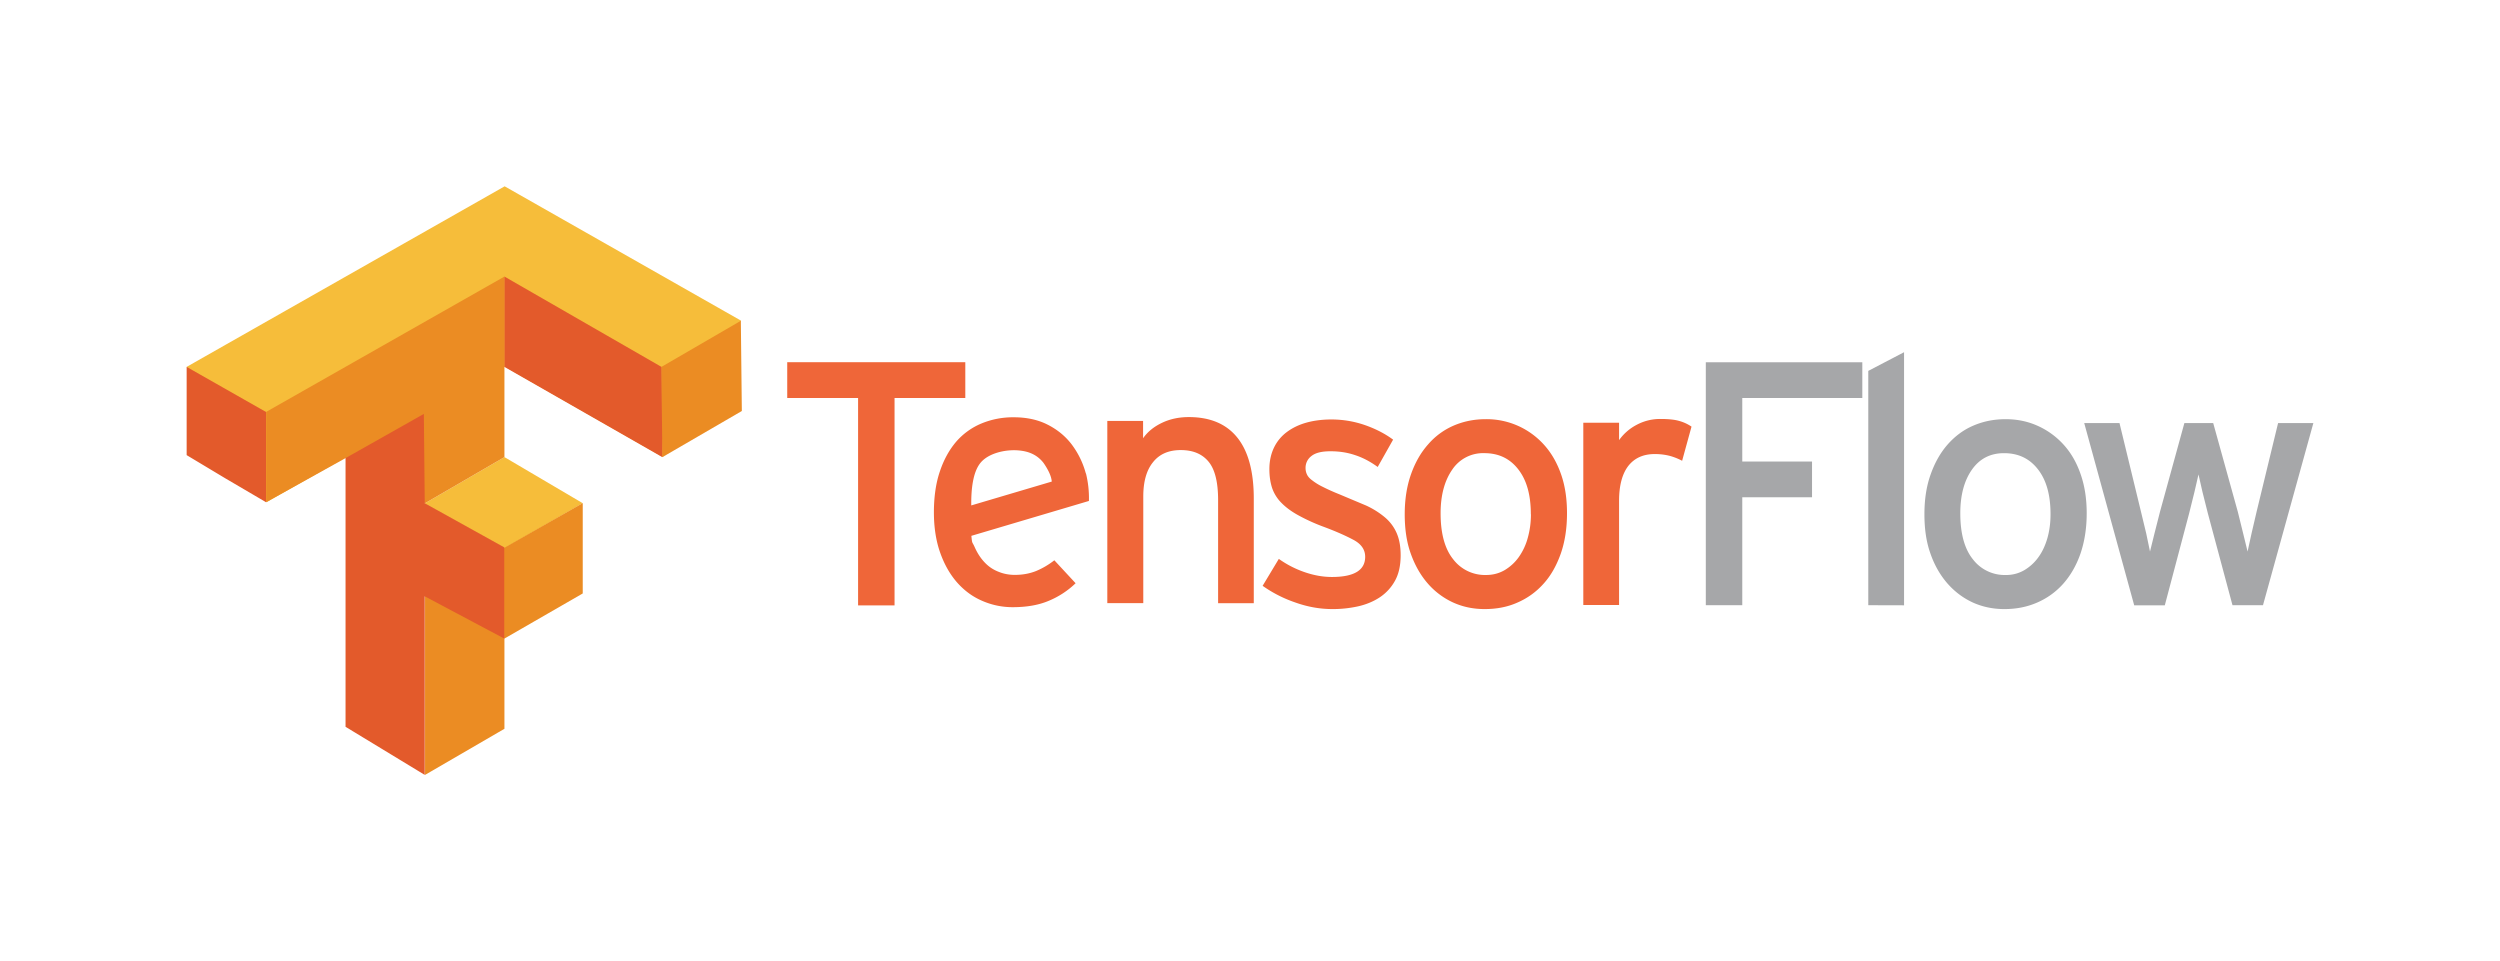 <?xml version="1.0" encoding="UTF-8" standalone="no"?>
<!DOCTYPE svg PUBLIC "-//W3C//DTD SVG 1.1//EN" "http://www.w3.org/Graphics/SVG/1.1/DTD/svg11.dtd">
<!-- Generated by Microsoft Visio, SVG Export tensorflow.svg tensorflow -->
<svg xmlns="http://www.w3.org/2000/svg" xmlns:xlink="http://www.w3.org/1999/xlink" xmlns:ev="http://www.w3.org/2001/xml-events"
		xmlns:v="http://schemas.microsoft.com/visio/2003/SVGExtensions/" width="3.493in" height="1.343in"
		viewBox="0 0 251.513 96.728" xml:space="preserve" color-interpolation-filters="sRGB" class="st6">
	<v:documentProperties v:langID="1033" v:viewMarkup="false"/>

	<style type="text/css">
	<![CDATA[
		.st1 {fill:#f6bd3a;stroke:none;stroke-linecap:butt;stroke-width:0.75}
		.st2 {fill:#eb8c23;stroke:none;stroke-linecap:butt;stroke-width:0.75}
		.st3 {fill:#e35a2b;stroke:none;stroke-linecap:butt;stroke-width:0.75}
		.st4 {fill:#ef6639;stroke:none;stroke-linecap:butt;stroke-width:0.75}
		.st5 {fill:#a6a7a9;stroke:none;stroke-linecap:butt;stroke-width:0.75}
		.st6 {fill:none;fill-rule:evenodd;font-size:12px;overflow:visible;stroke-linecap:square;stroke-miterlimit:3}
	]]>
	</style>

	<g v:mID="0" v:index="1" v:groupContext="foregroundPage">
		<title>tensorflow</title>
		<v:pageProperties v:drawingScale="1" v:pageScale="1" v:drawingUnits="19" v:shadowOffsetX="9" v:shadowOffsetY="-9"/>
		<g id="shape1-1" v:mID="1" v:groupContext="shape" transform="translate(18.75,-41.551)">
			<title>Sheet.1</title>
			<path d="M23.99 92.19 L31.98 87.55 L39.86 92.19 L31.98 96.73 L23.99 92.29 L23.99 92.19 ZM0 78.47 L32 60.3 L55.79 73.82
						 L47.91 87.55 L32.02 78.46 L8.03 92.09 L0 78.47 Z" class="st1"/>
		</g>
		<g id="shape2-3" v:mID="2" v:groupContext="shape" transform="translate(26.749,-18.75)">
			<title>Sheet.2</title>
			<path d="M15.99 87.55 L15.99 78.47 L23.87 73.93 L31.86 69.38 L31.86 78.47 L23.98 83.01 L23.98 92.09 L15.99 96.73 L15.99
						 87.55 ZM15.99 69.39 L7.99 64.85 L0 69.29 L0 60.2 L23.98 46.58 L23.98 64.75 L15.99 69.39 ZM39.78 60.21 L39.78
						 55.67 L47.77 51.03 L47.87 60.11 L39.88 64.75 L39.78 60.21 Z" class="st2"/>
		</g>
		<g id="shape3-5" v:mID="3" v:groupContext="shape" transform="translate(18.75,-18.75)">
			<title>Sheet.3</title>
			<path d="M15.99 91.89 L15.99 64.85 L23.87 60.4 L23.96 69.39 L31.96 73.83 L31.96 83.01 L23.96 78.76 L23.96 96.73 L15.99
						 91.89 ZM3.95 66.92 L0 64.55 L0 55.67 L7.99 60.21 L7.99 69.29 L3.95 66.92 ZM31.98 55.67 L31.98 46.58 L47.78
						 55.67 L47.87 64.75 L31.98 55.67 Z" class="st3"/>
		</g>
		<g id="shape4-7" v:mID="4" v:groupContext="shape" transform="translate(79.187,-35.438)">
			<title>Sheet.4</title>
			<path d="M10.8 75.49 L10.8 96.36 L7.13 96.36 L7.13 75.49 L0 75.49 L0 71.89 L17.92 71.89 L17.92 75.49 L10.8 75.49 ZM30.06
						 83.07 A10.318 10.318 0 0 1 30.36 85.85 L18.53 89.36 C18.62 90.24 18.59 89.88 18.87 90.51 C19.15 91.14
						 19.5 91.66 19.92 92.09 C20.34 92.52 20.8 92.8 21.3 92.99 C21.79 93.19 22.35 93.29 22.9 93.29 C23.69 93.29
						 24.38 93.16 25.02 92.91 A7.857 7.857 -180 0 0 26.88 91.82 L29.02 94.13 A8.684 8.684 0 0 1 26.29
						 95.91 C25.29 96.33 24.09 96.54 22.69 96.54 A7.601 7.601 0 0 1 19.64 95.91 C18.65 95.49 17.82 94.87 17.1
						 94.06 C16.38 93.24 15.81 92.24 15.39 91.05 C14.97 89.87 14.76 88.49 14.76 87 C14.76 85.44 14.96 84.05 15.36
						 82.88 C15.75 81.71 16.3 80.71 17 79.89 A6.853 6.853 0 0 1 19.53 78.06 A8.29 8.29 0 0 1 22.8 77.43
						 C24.1 77.43 25.24 77.68 26.2 78.17 C27.17 78.66 27.98 79.32 28.61 80.14 A8.546 8.546 0 0 1 30.05 83.09
						 L30.06 83.07 ZM26.62 83.9 C26.58 83.27 26.14 82.52 25.79 82.02 A3.072 3.072 -180 0 0 24.48 81.03 C23.94
						 80.81 23.21 80.72 22.57 80.75 C21.39 80.8 20.01 81.22 19.36 82.13 C18.7 83.04 18.5 84.62 18.52 86.3 L26.62
						 83.9 ZM43.36 96.14 L43.36 85.76 C43.36 83.9 43.02 82.61 42.36 81.85 C41.7 81.08 40.77 80.73 39.6 80.73 C38.39
						 80.73 37.46 81.13 36.81 81.95 C36.15 82.76 35.83 83.92 35.83 85.41 L35.83 96.13 L32.21 96.13 L32.21 77.8
						 L35.81 77.8 L35.81 79.54 C36.28 78.87 36.92 78.36 37.75 77.97 C38.58 77.58 39.47 77.41 40.42 77.41 C42.56
						 77.41 44.19 78.1 45.29 79.47 C46.4 80.85 46.95 82.9 46.95 85.62 L46.95 96.14 L43.36 96.14 L43.36 96.14 ZM61.73
						 91.31 C61.73 92.34 61.54 93.2 61.16 93.88 A4.726 4.726 0 0 1 59.64 95.54 C59.01 95.96 58.26 96.27 57.47
						 96.45 A11.815 11.815 0 0 1 54.87 96.73 C53.61 96.73 52.36 96.51 51.11 96.06 A12.858 12.858 0 0 1 47.84
						 94.39 L49.47 91.68 A10.181 10.181 -180 0 0 52.14 93.04 C53.06 93.35 53.95 93.5 54.81 93.5 C57.05 93.5
						 58.16 92.82 58.16 91.47 C58.16 90.77 57.79 90.21 57.03 89.79 C56.27 89.38 55.23 88.91 53.9 88.42 A18.904
						 18.904 0 0 1 51.41 87.28 C50.72 86.9 50.16 86.48 49.73 86.04 A3.938 3.938 0 0 1 48.8 84.56 C48.62 84.01
						 48.52 83.38 48.52 82.65 C48.52 81.84 48.68 81.12 48.98 80.49 A4.234 4.234 0 0 1 50.27 78.92 C50.83 78.5
						 51.49 78.18 52.24 77.97 C52.99 77.76 53.84 77.65 54.75 77.65 C55.93 77.65 57.04 77.84 58.12 78.21 C59.21
						 78.59 60.16 79.08 60.97 79.68 L59.42 82.43 C58.68 81.89 57.92 81.49 57.15 81.24 C56.39 80.98 55.58 80.85
						 54.67 80.85 C53.77 80.85 53.15 81.01 52.75 81.33 A1.477 1.477 -180 0 0 52.16 82.53 A1.497 1.497
						 -180 0 0 52.3 83.18 C52.39 83.38 52.56 83.58 52.82 83.77 A5.907 5.907 -180 0 0 53.85 84.41 A20.44
						 20.44 -180 0 0 55.54 85.17 L58.23 86.3 A8.389 8.389 0 0 1 60.17 87.52 A4.312 4.312 0 0 1 61.34
						 89.11 C61.6 89.72 61.73 90.45 61.73 91.31 L61.73 91.31 ZM78.47 87.09 C78.47 88.6 78.26 89.96 77.84 91.16
						 C77.41 92.36 76.85 93.37 76.09 94.2 A7.463 7.463 0 0 1 73.47 96.08 C72.49 96.52 71.38 96.73 70.19 96.73
						 C69 96.73 67.95 96.5 66.97 96.05 A7.542 7.542 0 0 1 64.42 94.11 C63.7 93.27 63.14 92.27 62.73 91.1 C62.32
						 89.94 62.14 88.63 62.14 87.19 C62.14 85.7 62.35 84.36 62.77 83.17 C63.19 81.98 63.76 80.98 64.5 80.15 A7.128
						 7.128 0 0 1 67.08 78.26 C68.09 77.83 69.15 77.62 70.31 77.62 A7.778 7.778 0 0 1 73.56 78.3 A7.798
						 7.798 0 0 1 76.16 80.2 C76.9 81.02 77.47 82.01 77.88 83.19 C78.29 84.37 78.47 85.67 78.47 87.09 L78.47
						 87.09 ZM74.83 87.19 C74.83 85.3 74.44 83.81 73.59 82.7 C72.75 81.6 71.62 81.04 70.15 81.04 A3.722 3.722
						 -180 0 0 66.92 82.7 C66.15 83.81 65.75 85.27 65.75 87.09 C65.75 89.12 66.17 90.66 67.01 91.71 A4.017 4.017
						 -180 0 0 70.33 93.3 C71.01 93.3 71.62 93.14 72.18 92.82 A4.647 4.647 -180 0 0 73.61 91.51 A6.085 6.085
						 -180 0 0 74.52 89.57 C74.73 88.82 74.84 88.03 74.84 87.19 L74.83 87.19 ZM90.06 81.81 A6.085 6.085 -180
						 0 0 88.84 81.32 C88.42 81.21 87.91 81.13 87.31 81.13 C86.16 81.13 85.28 81.52 84.65 82.31 C84.03 83.11 83.71
						 84.28 83.71 85.84 L83.71 96.32 L80.11 96.32 L80.11 77.98 L83.71 77.98 L83.71 79.73 A5.021 5.021 0 0
						 1 85.44 78.21 A4.982 4.982 0 0 1 87.9 77.6 C88.64 77.6 89.28 77.66 89.73 77.79 A4.155 4.155 0 0
						 1 91 78.37 L90.06 81.79 L90.06 81.81 Z" class="st4"/>
		</g>
		<g id="shape5-9" v:mID="5" v:groupContext="shape" transform="translate(171.625,-35.437)">
			<title>Sheet.5</title>
			<path d="M3.67 75.49 L3.67 81.88 L10.69 81.88 L10.69 85.48 L3.67 85.48 L3.67 96.34 L0 96.34 L0 71.89 L15.75 71.89 L15.75
						 75.49 L3.67 75.49 ZM16.35 96.34 L16.35 72.76 L19.95 70.88 L19.95 96.35 L16.35 96.34 ZM38.33 87.09 C38.33
						 88.6 38.11 89.96 37.7 91.16 C37.28 92.36 36.69 93.37 35.95 94.2 A7.463 7.463 0 0 1 33.33 96.08 C32.32
						 96.52 31.23 96.73 30.04 96.73 C28.88 96.73 27.81 96.5 26.83 96.05 C25.85 95.59 25 94.94 24.28 94.11 C23.56
						 93.27 22.99 92.27 22.59 91.1 C22.18 89.94 22 88.63 22 87.19 C22 85.7 22.2 84.36 22.63 83.17 C23.05 81.98
						 23.62 80.98 24.35 80.15 C25.09 79.32 25.93 78.69 26.94 78.26 C27.95 77.83 29.01 77.62 30.17 77.62 C31.33
						 77.62 32.41 77.84 33.42 78.3 A7.798 7.798 0 0 1 36.02 80.2 C36.76 81.02 37.33 82.01 37.73 83.19 C38.14
						 84.37 38.33 85.67 38.33 87.09 L38.33 87.09 ZM34.69 87.19 C34.69 85.3 34.3 83.81 33.45 82.7 C32.61 81.6 31.48
						 81.04 30.01 81.04 C28.64 81.04 27.56 81.59 26.78 82.7 C26 83.81 25.61 85.27 25.61 87.09 C25.61 89.12 26.03
						 90.66 26.87 91.71 A4.017 4.017 -180 0 0 30.19 93.3 A3.604 3.604 -180 0 0 32.04 92.82 A4.647 4.647
						 -180 0 0 33.47 91.51 C33.87 90.96 34.17 90.31 34.38 89.57 C34.59 88.82 34.69 88.03 34.69 87.19 L34.69 87.19
						 ZM56.07 96.34 L53 96.34 L50.52 87.09 L49.98 84.94 L49.58 83.18 L49.17 84.96 L48.63 87.13 L46.19 96.35 L43.11
						 96.35 L38.08 78.01 L41.63 78.01 L43.79 86.92 L44.32 89.12 L44.7 90.94 L45.15 89.12 L45.71 86.92 L48.16 78.01
						 L51.06 78.01 L53.54 86.95 L54.08 89.14 L54.52 90.94 L54.92 89.11 L55.43 86.92 L57.59 78.01 L61.14 78.01
						 L56.07 96.34 Z" class="st5"/>
		</g>
	</g>
</svg>
